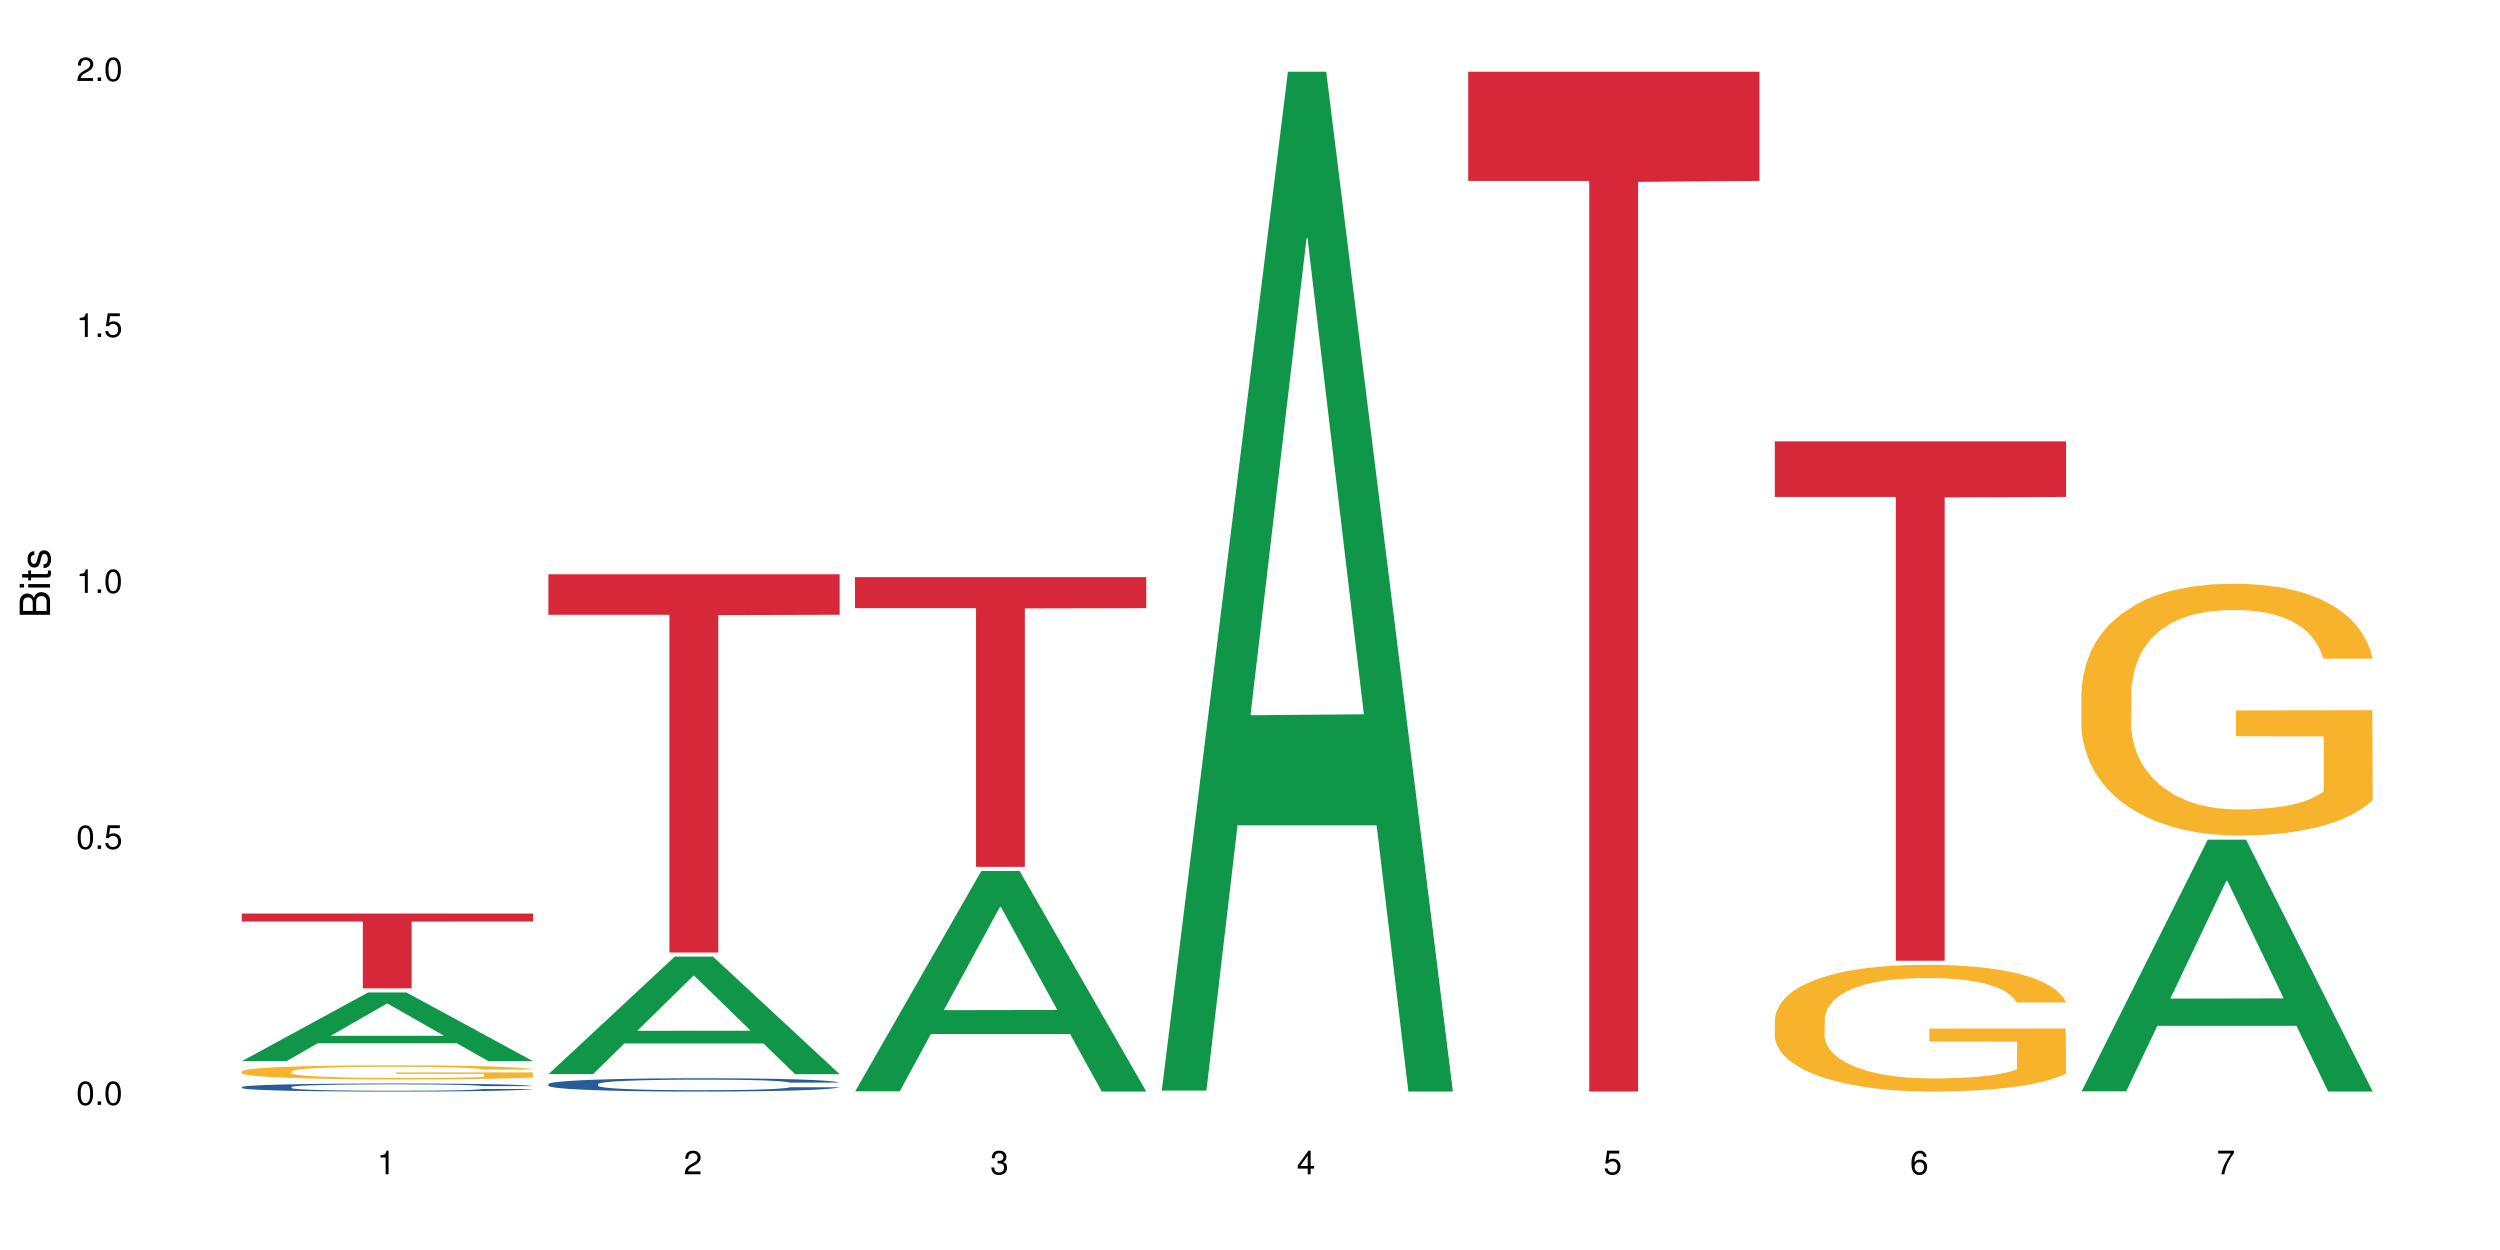 <?xml version="1.0" encoding="UTF-8"?>
<svg xmlns="http://www.w3.org/2000/svg" xmlns:xlink="http://www.w3.org/1999/xlink" width="720pt" height="360pt" viewBox="0 0 720 360" version="1.1">
<defs>
<g>
<symbol overflow="visible" id="glyph0-0">
<path style="stroke:none;" d=""/>
</symbol>
<symbol overflow="visible" id="glyph0-1">
<path style="stroke:none;" d="M 2.641 -6.797 C 2 -6.797 1.422 -6.531 1.078 -6.047 C 0.641 -5.453 0.406 -4.547 0.406 -3.297 C 0.406 -1 1.188 0.219 2.641 0.219 C 4.078 0.219 4.859 -1 4.859 -3.234 C 4.859 -4.562 4.656 -5.438 4.203 -6.047 C 3.844 -6.531 3.281 -6.797 2.641 -6.797 Z M 2.641 -6.047 C 3.547 -6.047 4 -5.125 4 -3.312 C 4 -1.375 3.562 -0.484 2.625 -0.484 C 1.734 -0.484 1.281 -1.422 1.281 -3.281 C 1.281 -5.141 1.734 -6.047 2.641 -6.047 Z M 2.641 -6.047 "/>
</symbol>
<symbol overflow="visible" id="glyph0-2">
<path style="stroke:none;" d="M 1.828 -1 L 0.828 -1 L 0.828 0 L 1.828 0 Z M 1.828 -1 "/>
</symbol>
<symbol overflow="visible" id="glyph0-3">
<path style="stroke:none;" d="M 4.562 -6.797 L 1.062 -6.797 L 0.547 -3.094 L 1.328 -3.094 C 1.719 -3.562 2.047 -3.734 2.578 -3.734 C 3.484 -3.734 4.062 -3.109 4.062 -2.094 C 4.062 -1.125 3.484 -0.531 2.578 -0.531 C 1.828 -0.531 1.375 -0.906 1.188 -1.672 L 0.328 -1.672 C 0.453 -1.109 0.547 -0.844 0.75 -0.594 C 1.125 -0.078 1.828 0.219 2.594 0.219 C 3.969 0.219 4.922 -0.781 4.922 -2.219 C 4.922 -3.562 4.031 -4.484 2.719 -4.484 C 2.25 -4.484 1.859 -4.359 1.469 -4.062 L 1.734 -5.969 L 4.562 -5.969 Z M 4.562 -6.797 "/>
</symbol>
<symbol overflow="visible" id="glyph0-4">
<path style="stroke:none;" d="M 2.484 -4.844 L 2.484 0 L 3.328 0 L 3.328 -6.797 L 2.766 -6.797 C 2.469 -5.75 2.281 -5.609 0.984 -5.453 L 0.984 -4.844 Z M 2.484 -4.844 "/>
</symbol>
<symbol overflow="visible" id="glyph0-5">
<path style="stroke:none;" d="M 4.859 -0.828 L 1.281 -0.828 C 1.359 -1.391 1.672 -1.75 2.5 -2.234 L 3.469 -2.75 C 4.406 -3.266 4.906 -3.969 4.906 -4.812 C 4.906 -5.375 4.672 -5.906 4.266 -6.266 C 3.859 -6.625 3.375 -6.797 2.719 -6.797 C 1.859 -6.797 1.219 -6.5 0.844 -5.922 C 0.609 -5.562 0.5 -5.125 0.484 -4.438 L 1.328 -4.438 C 1.359 -4.906 1.406 -5.188 1.531 -5.406 C 1.75 -5.812 2.188 -6.062 2.703 -6.062 C 3.469 -6.062 4.031 -5.516 4.031 -4.781 C 4.031 -4.25 3.719 -3.797 3.125 -3.438 L 2.234 -2.938 C 0.812 -2.141 0.406 -1.5 0.328 0 L 4.859 0 Z M 4.859 -0.828 "/>
</symbol>
<symbol overflow="visible" id="glyph0-6">
<path style="stroke:none;" d="M 2.125 -3.125 L 2.578 -3.125 C 3.516 -3.125 3.984 -2.703 3.984 -1.891 C 3.984 -1.031 3.469 -0.531 2.578 -0.531 C 1.656 -0.531 1.203 -0.984 1.156 -1.969 L 0.312 -1.969 C 0.344 -1.422 0.438 -1.078 0.609 -0.766 C 0.953 -0.109 1.625 0.219 2.547 0.219 C 3.953 0.219 4.859 -0.609 4.859 -1.906 C 4.859 -2.766 4.516 -3.25 3.703 -3.516 C 4.344 -3.766 4.656 -4.25 4.656 -4.938 C 4.656 -6.109 3.875 -6.797 2.578 -6.797 C 1.203 -6.797 0.484 -6.047 0.453 -4.609 L 1.297 -4.609 C 1.312 -5.016 1.344 -5.25 1.453 -5.453 C 1.641 -5.828 2.062 -6.062 2.594 -6.062 C 3.344 -6.062 3.797 -5.625 3.797 -4.906 C 3.797 -4.422 3.609 -4.141 3.25 -3.984 C 3.016 -3.891 2.719 -3.844 2.125 -3.844 Z M 2.125 -3.125 "/>
</symbol>
<symbol overflow="visible" id="glyph0-7">
<path style="stroke:none;" d="M 3.141 -1.625 L 3.141 0 L 3.984 0 L 3.984 -1.625 L 4.984 -1.625 L 4.984 -2.391 L 3.984 -2.391 L 3.984 -6.797 L 3.359 -6.797 L 0.266 -2.516 L 0.266 -1.625 Z M 3.141 -2.391 L 1 -2.391 L 3.141 -5.359 Z M 3.141 -2.391 "/>
</symbol>
<symbol overflow="visible" id="glyph0-8">
<path style="stroke:none;" d="M 4.781 -5.031 C 4.609 -6.141 3.891 -6.797 2.844 -6.797 C 2.094 -6.797 1.422 -6.438 1.031 -5.828 C 0.609 -5.172 0.406 -4.344 0.406 -3.094 C 0.406 -1.953 0.578 -1.234 0.984 -0.625 C 1.359 -0.078 1.953 0.219 2.703 0.219 C 3.984 0.219 4.922 -0.734 4.922 -2.078 C 4.922 -3.344 4.062 -4.234 2.844 -4.234 C 2.172 -4.234 1.641 -3.969 1.281 -3.469 C 1.281 -5.125 1.828 -6.047 2.797 -6.047 C 3.391 -6.047 3.797 -5.672 3.938 -5.031 Z M 2.734 -3.484 C 3.547 -3.484 4.062 -2.922 4.062 -2 C 4.062 -1.156 3.484 -0.531 2.703 -0.531 C 1.922 -0.531 1.328 -1.188 1.328 -2.047 C 1.328 -2.891 1.906 -3.484 2.734 -3.484 Z M 2.734 -3.484 "/>
</symbol>
<symbol overflow="visible" id="glyph0-9">
<path style="stroke:none;" d="M 4.984 -6.797 L 0.438 -6.797 L 0.438 -5.969 L 4.109 -5.969 C 2.5 -3.656 1.828 -2.234 1.328 0 L 2.219 0 C 2.594 -2.172 3.453 -4.047 4.984 -6.094 Z M 4.984 -6.797 "/>
</symbol>
<symbol overflow="visible" id="glyph1-0">
<path style="stroke:none;" d=""/>
</symbol>
<symbol overflow="visible" id="glyph1-1">
<path style="stroke:none;" d="M 0 -0.953 L 0 -4.891 C 0 -5.719 -0.234 -6.344 -0.734 -6.797 C -1.188 -7.234 -1.812 -7.469 -2.5 -7.469 C -3.547 -7.469 -4.188 -7 -4.625 -5.875 C -4.984 -6.672 -5.641 -7.094 -6.531 -7.094 C -7.156 -7.094 -7.734 -6.859 -8.141 -6.391 C -8.562 -5.938 -8.75 -5.344 -8.75 -4.5 L -8.75 -0.953 Z M -4.984 -2.062 L -7.766 -2.062 L -7.766 -4.219 C -7.766 -4.844 -7.688 -5.203 -7.453 -5.5 C -7.219 -5.812 -6.859 -5.969 -6.375 -5.969 C -5.906 -5.969 -5.531 -5.812 -5.297 -5.5 C -5.062 -5.203 -4.984 -4.844 -4.984 -4.219 Z M -0.984 -2.062 L -4 -2.062 L -4 -4.781 C -4 -5.328 -3.859 -5.688 -3.578 -5.953 C -3.297 -6.219 -2.922 -6.359 -2.484 -6.359 C -2.062 -6.359 -1.688 -6.219 -1.406 -5.953 C -1.109 -5.688 -0.984 -5.328 -0.984 -4.781 Z M -0.984 -2.062 "/>
</symbol>
<symbol overflow="visible" id="glyph1-2">
<path style="stroke:none;" d="M -6.281 -1.797 L -6.281 -0.797 L 0 -0.797 L 0 -1.797 Z M -8.75 -1.797 L -8.75 -0.797 L -7.484 -0.797 L -7.484 -1.797 Z M -8.75 -1.797 "/>
</symbol>
<symbol overflow="visible" id="glyph1-3">
<path style="stroke:none;" d="M -6.281 -3.047 L -6.281 -2.016 L -8.016 -2.016 L -8.016 -1.016 L -6.281 -1.016 L -6.281 -0.172 L -5.469 -0.172 L -5.469 -1.016 L -0.719 -1.016 C -0.078 -1.016 0.281 -1.453 0.281 -2.234 C 0.281 -2.469 0.25 -2.719 0.188 -3.047 L -0.641 -3.047 C -0.609 -2.922 -0.594 -2.766 -0.594 -2.562 C -0.594 -2.141 -0.719 -2.016 -1.156 -2.016 L -5.469 -2.016 L -5.469 -3.047 Z M -6.281 -3.047 "/>
</symbol>
<symbol overflow="visible" id="glyph1-4">
<path style="stroke:none;" d="M -4.531 -5.25 C -5.766 -5.25 -6.469 -4.422 -6.469 -2.969 C -6.469 -1.516 -5.719 -0.562 -4.547 -0.562 C -3.562 -0.562 -3.094 -1.062 -2.734 -2.562 L -2.516 -3.484 C -2.344 -4.188 -2.094 -4.469 -1.625 -4.469 C -1.047 -4.469 -0.641 -3.875 -0.641 -3 C -0.641 -2.453 -0.797 -2 -1.062 -1.75 C -1.25 -1.594 -1.422 -1.531 -1.875 -1.469 L -1.875 -0.406 C -0.422 -0.453 0.281 -1.266 0.281 -2.922 C 0.281 -4.5 -0.5 -5.516 -1.719 -5.516 C -2.656 -5.516 -3.172 -4.984 -3.469 -3.734 L -3.703 -2.766 C -3.891 -1.953 -4.156 -1.609 -4.594 -1.609 C -5.172 -1.609 -5.547 -2.125 -5.547 -2.938 C -5.547 -3.75 -5.203 -4.172 -4.531 -4.203 Z M -4.531 -5.25 "/>
</symbol>
</g>
</defs>
<g id="surface9672">
<rect x="0" y="0" width="720" height="360" style="fill:rgb(100%,100%,100%);fill-opacity:1;stroke:none;"/>
<path style=" stroke:none;fill-rule:nonzero;fill:rgb(6.275%,58.824%,28.235%);fill-opacity:1;" d="M 69.629 305.609 L 69.719 305.59 L 106.016 285.824 L 117.039 285.824 L 153.516 305.629 L 140.703 305.629 L 131.559 300.457 L 91.496 300.457 L 82.535 305.609 L 69.629 305.609 L 95.352 298.32 L 127.887 298.301 L 111.664 289.059 L 111.484 289.043 L 111.305 289.098 L 95.262 298.301 L 95.352 298.32 Z M 69.629 305.609 "/>
<path style=" stroke:none;fill-rule:nonzero;fill:rgb(14.51%,36.078%,60%);fill-opacity:1;" d="M 69.629 313.062 L 69.73 313.059 L 69.73 313.008 L 70.039 312.93 L 70.754 312.828 L 71.473 312.758 L 73.312 312.633 L 75.871 312.512 L 78.531 312.418 L 80.473 312.363 L 82.211 312.32 L 86.203 312.242 L 88.762 312.203 L 91.523 312.164 L 94.898 312.129 L 97.352 312.109 L 102.879 312.074 L 106.969 312.059 L 110.141 312.055 L 116.996 312.055 L 121.086 312.062 L 124.055 312.07 L 127.328 312.09 L 130.09 312.109 L 134.898 312.156 L 139.195 312.215 L 141.141 312.246 L 144.207 312.312 L 146.562 312.379 L 148.199 312.434 L 150.039 312.512 L 151.676 312.605 L 152.902 312.715 L 153.516 312.805 L 139.195 312.805 L 138.48 312.719 L 137.66 312.656 L 136.125 312.566 L 134.59 312.508 L 132.441 312.445 L 130.5 312.406 L 127.84 312.363 L 125.488 312.34 L 123.031 312.32 L 120.68 312.309 L 116.176 312.293 L 110.961 312.293 L 109.016 312.297 L 105.027 312.316 L 102.879 312.332 L 99.809 312.359 L 97.66 312.387 L 95.102 312.43 L 93.363 312.465 L 91.215 312.52 L 89.68 312.57 L 87.941 312.641 L 86.918 312.691 L 85.996 312.754 L 85.18 312.82 L 84.566 312.895 L 84.156 312.973 L 83.953 313.051 L 83.953 313.379 L 84.156 313.457 L 84.668 313.543 L 85.996 313.672 L 87.941 313.785 L 90.191 313.875 L 92.34 313.938 L 93.566 313.969 L 95.203 314.004 L 97.762 314.043 L 101.445 314.086 L 103.594 314.105 L 106.867 314.121 L 110.242 314.129 L 114.746 314.129 L 118.734 314.121 L 121.395 314.109 L 124.156 314.094 L 127.941 314.059 L 130.293 314.023 L 132.34 313.984 L 133.875 313.941 L 134.898 313.91 L 136.434 313.844 L 137.66 313.77 L 138.582 313.695 L 139.195 313.625 L 153.516 313.625 L 152.902 313.711 L 151.984 313.793 L 151.062 313.855 L 149.629 313.93 L 147.992 313.992 L 145.641 314.066 L 143.695 314.117 L 141.141 314.168 L 138.785 314.211 L 136.227 314.246 L 132.441 314.289 L 129.988 314.309 L 127.328 314.328 L 124.156 314.344 L 120.168 314.359 L 115.871 314.367 L 111.879 314.371 L 107.582 314.367 L 104.414 314.359 L 100.219 314.34 L 95 314.301 L 91.215 314.262 L 88.25 314.219 L 85.691 314.18 L 82.828 314.121 L 79.145 314.027 L 76.895 313.957 L 75.359 313.895 L 73.621 313.812 L 72.391 313.738 L 70.961 313.621 L 69.938 313.469 L 69.629 313.355 Z M 69.629 313.062 "/>
<path style=" stroke:none;fill-rule:nonzero;fill:rgb(96.863%,70.196%,16.863%);fill-opacity:1;" d="M 69.629 308.551 L 69.73 308.547 L 69.73 308.473 L 70.141 308.305 L 71.164 308.074 L 72.492 307.883 L 73.926 307.734 L 74.848 307.656 L 76.383 307.547 L 77.711 307.465 L 81.086 307.297 L 85.383 307.141 L 87.738 307.074 L 90.398 307.012 L 94.184 306.941 L 95.922 306.914 L 101.242 306.855 L 107.277 306.82 L 113.926 306.809 L 116.996 306.812 L 121.191 306.824 L 126.918 306.867 L 130.191 306.902 L 132.75 306.941 L 135.41 306.988 L 138.684 307.062 L 141.754 307.152 L 144.207 307.242 L 146.664 307.352 L 148.711 307.473 L 150.449 307.602 L 151.984 307.758 L 152.902 307.887 L 153.516 308.02 L 139.297 308.02 L 138.48 307.887 L 137.559 307.789 L 136.023 307.664 L 134.488 307.574 L 132.953 307.504 L 130.09 307.41 L 127.637 307.348 L 124.566 307.297 L 121.598 307.266 L 118.223 307.242 L 116.176 307.234 L 110.754 307.234 L 105.844 307.262 L 102.98 307.289 L 100.934 307.32 L 98.07 307.375 L 96.332 307.422 L 95.309 307.449 L 92.238 307.566 L 90.191 307.668 L 89.066 307.738 L 87.633 307.852 L 86.613 307.949 L 85.484 308.098 L 84.871 308.211 L 84.055 308.465 L 83.953 309.133 L 84.258 309.273 L 84.871 309.426 L 85.691 309.559 L 86.918 309.699 L 88.145 309.809 L 90.293 309.953 L 92.137 310.051 L 93.566 310.113 L 96.332 310.211 L 97.457 310.246 L 100.117 310.312 L 102.879 310.363 L 106.254 310.41 L 108.812 310.43 L 112.902 310.449 L 118.121 310.449 L 124.258 310.43 L 128.145 310.398 L 130.805 310.367 L 132.547 310.344 L 134.695 310.301 L 136.227 310.266 L 137.66 310.223 L 139.398 310.16 L 139.398 309.273 L 114.133 309.27 L 114.133 308.852 L 153.414 308.852 L 153.516 310.301 L 151.367 310.402 L 148.711 310.5 L 146.152 310.574 L 143.492 310.637 L 139.707 310.707 L 136.637 310.75 L 131.93 310.805 L 127.637 310.836 L 123.133 310.859 L 119.145 310.871 L 114.438 310.875 L 110.242 310.867 L 105.742 310.844 L 102.16 310.812 L 98.887 310.777 L 95.613 310.73 L 91.523 310.652 L 88.863 310.586 L 86.102 310.508 L 83.336 310.418 L 80.883 310.316 L 79.246 310.238 L 77.609 310.148 L 75.871 310.039 L 74.234 309.91 L 73.004 309.797 L 71.879 309.668 L 71.062 309.543 L 70.242 309.379 L 69.832 309.242 L 69.629 309.129 Z M 69.629 308.551 "/>
<path style=" stroke:none;fill-rule:nonzero;fill:rgb(83.922%,15.686%,22.353%);fill-opacity:1;" d="M 69.629 263.094 L 153.516 263.094 L 153.516 265.398 L 118.555 265.418 L 118.555 284.645 L 104.488 284.645 L 104.488 265.441 L 104.285 265.398 L 69.629 265.398 Z M 69.629 263.094 "/>
<path style=" stroke:none;fill-rule:nonzero;fill:rgb(6.275%,58.824%,28.235%);fill-opacity:1;" d="M 157.934 309.332 L 158.023 309.301 L 194.32 275.508 L 205.344 275.508 L 241.82 309.367 L 229.004 309.367 L 219.863 300.527 L 179.801 300.527 L 170.84 309.332 L 157.934 309.332 L 183.656 296.871 L 216.188 296.84 L 199.965 281.039 L 199.785 281.008 L 199.609 281.102 L 183.566 296.84 L 183.656 296.871 Z M 157.934 309.332 "/>
<path style=" stroke:none;fill-rule:nonzero;fill:rgb(14.51%,36.078%,60%);fill-opacity:1;" d="M 157.934 312.211 L 158.035 312.207 L 158.035 312.121 L 158.344 311.988 L 159.059 311.82 L 159.773 311.707 L 161.617 311.5 L 164.172 311.301 L 166.832 311.145 L 168.777 311.055 L 170.516 310.984 L 174.504 310.855 L 177.062 310.789 L 179.824 310.73 L 183.203 310.672 L 185.656 310.637 L 191.18 310.578 L 195.273 310.555 L 198.445 310.547 L 205.297 310.547 L 209.391 310.559 L 212.359 310.578 L 215.633 310.605 L 218.395 310.637 L 223.203 310.711 L 227.5 310.812 L 229.441 310.867 L 232.512 310.977 L 234.863 311.078 L 236.5 311.172 L 238.344 311.301 L 239.98 311.457 L 241.207 311.637 L 241.82 311.785 L 227.5 311.785 L 226.781 311.648 L 225.965 311.539 L 224.43 311.395 L 222.895 311.293 L 220.746 311.191 L 218.801 311.125 L 216.145 311.059 L 213.789 311.016 L 211.336 310.984 L 208.98 310.965 L 204.48 310.945 L 199.262 310.945 L 197.32 310.949 L 193.328 310.98 L 191.18 311.004 L 188.113 311.051 L 185.965 311.098 L 183.406 311.168 L 181.668 311.227 L 179.52 311.316 L 177.984 311.398 L 176.246 311.512 L 175.223 311.602 L 174.301 311.699 L 173.484 311.812 L 172.867 311.938 L 172.461 312.066 L 172.254 312.191 L 172.254 312.734 L 172.461 312.859 L 172.973 313.008 L 174.301 313.219 L 176.246 313.406 L 178.496 313.551 L 180.645 313.656 L 181.871 313.707 L 183.508 313.762 L 186.066 313.832 L 189.75 313.902 L 191.898 313.93 L 195.172 313.957 L 198.547 313.973 L 203.047 313.973 L 207.039 313.957 L 209.699 313.941 L 212.461 313.914 L 216.246 313.852 L 218.598 313.797 L 220.645 313.73 L 222.18 313.664 L 223.203 313.609 L 224.734 313.5 L 225.965 313.383 L 226.883 313.258 L 227.5 313.141 L 241.82 313.141 L 241.207 313.281 L 240.285 313.414 L 239.367 313.516 L 237.934 313.641 L 236.297 313.75 L 233.945 313.871 L 232 313.949 L 229.441 314.039 L 227.09 314.105 L 224.531 314.164 L 220.746 314.234 L 218.293 314.27 L 215.633 314.301 L 212.461 314.328 L 208.469 314.352 L 204.172 314.367 L 200.184 314.371 L 195.887 314.363 L 192.715 314.352 L 188.52 314.316 L 183.305 314.254 L 179.52 314.188 L 176.551 314.121 L 173.992 314.051 L 171.129 313.957 L 167.445 313.805 L 165.195 313.684 L 163.66 313.586 L 161.922 313.449 L 160.695 313.328 L 159.262 313.133 L 158.238 312.883 L 157.934 312.691 Z M 157.934 312.211 "/>
<path style=" stroke:none;fill-rule:nonzero;fill:rgb(83.922%,15.686%,22.353%);fill-opacity:1;" d="M 157.934 165.391 L 241.82 165.391 L 241.82 177.055 L 206.859 177.156 L 206.859 274.328 L 192.793 274.328 L 192.793 177.258 L 192.59 177.055 L 157.934 177.055 Z M 157.934 165.391 "/>
<path style=" stroke:none;fill-rule:nonzero;fill:rgb(6.275%,58.824%,28.235%);fill-opacity:1;" d="M 246.234 314.312 L 246.324 314.25 L 282.625 250.836 L 293.648 250.836 L 330.125 314.371 L 317.309 314.371 L 308.168 297.785 L 268.105 297.785 L 259.141 314.312 L 246.234 314.312 L 271.957 290.926 L 304.492 290.867 L 288.27 261.215 L 288.09 261.156 L 287.91 261.336 L 271.867 290.867 L 271.957 290.926 Z M 246.234 314.312 "/>
<path style=" stroke:none;fill-rule:nonzero;fill:rgb(83.922%,15.686%,22.353%);fill-opacity:1;" d="M 246.234 166.211 L 330.125 166.211 L 330.125 175.141 L 295.16 175.223 L 295.16 249.656 L 281.098 249.656 L 281.098 175.301 L 280.891 175.141 L 246.234 175.141 Z M 246.234 166.211 "/>
<path style=" stroke:none;fill-rule:nonzero;fill:rgb(6.275%,58.824%,28.235%);fill-opacity:1;" d="M 334.539 314.094 L 334.629 313.82 L 370.926 20.664 L 381.949 20.664 L 418.426 314.371 L 405.609 314.371 L 396.469 237.703 L 356.406 237.703 L 347.445 314.094 L 334.539 314.094 L 360.262 205.988 L 392.793 205.711 L 376.574 68.648 L 376.395 68.375 L 376.215 69.199 L 360.172 205.711 L 360.262 205.988 Z M 334.539 314.094 "/>
<path style=" stroke:none;fill-rule:nonzero;fill:rgb(83.922%,15.686%,22.353%);fill-opacity:1;" d="M 422.844 20.664 L 506.73 20.664 L 506.73 52.102 L 471.77 52.379 L 471.77 314.371 L 457.703 314.371 L 457.703 52.652 L 457.5 52.102 L 422.844 52.102 Z M 422.844 20.664 "/>
<path style=" stroke:none;fill-rule:nonzero;fill:rgb(96.863%,70.196%,16.863%);fill-opacity:1;" d="M 511.145 293.5 L 511.246 293.465 L 511.246 292.797 L 511.656 291.297 L 512.68 289.23 L 514.012 287.531 L 515.441 286.195 L 516.363 285.496 L 517.898 284.496 L 519.227 283.762 L 522.605 282.262 L 526.898 280.863 L 529.254 280.262 L 531.914 279.695 L 535.699 279.062 L 537.438 278.828 L 542.758 278.297 L 548.793 277.961 L 555.441 277.863 L 558.512 277.895 L 562.707 278.027 L 568.434 278.395 L 571.707 278.727 L 574.266 279.062 L 576.926 279.496 L 580.199 280.16 L 583.27 280.961 L 585.723 281.762 L 588.18 282.762 L 590.227 283.828 L 591.965 284.996 L 593.5 286.398 L 594.422 287.562 L 595.035 288.73 L 580.812 288.73 L 579.996 287.562 L 579.074 286.664 L 577.539 285.562 L 576.004 284.762 L 574.473 284.129 L 571.605 283.262 L 569.152 282.73 L 566.082 282.262 L 563.117 281.961 L 559.738 281.762 L 557.691 281.695 L 552.27 281.695 L 547.359 281.93 L 544.496 282.195 L 542.449 282.461 L 539.586 282.961 L 537.848 283.363 L 536.824 283.629 L 533.754 284.664 L 531.707 285.598 L 530.582 286.23 L 529.152 287.23 L 528.129 288.129 L 527.004 289.465 L 526.391 290.465 L 525.57 292.73 L 525.469 298.734 L 525.773 300 L 526.391 301.367 L 527.207 302.566 L 528.434 303.836 L 529.664 304.801 L 531.812 306.102 L 533.652 306.969 L 535.086 307.535 L 537.848 308.438 L 538.973 308.734 L 541.633 309.336 L 544.395 309.805 L 547.77 310.203 L 550.328 310.402 L 554.418 310.57 L 559.637 310.57 L 565.773 310.371 L 569.664 310.102 L 572.324 309.836 L 574.062 309.602 L 576.211 309.234 L 577.746 308.902 L 579.176 308.535 L 580.914 307.969 L 580.914 300 L 555.648 299.969 L 555.648 296.234 L 594.93 296.199 L 595.035 309.234 L 592.887 310.137 L 590.227 311.004 L 587.668 311.672 L 585.008 312.238 L 581.223 312.871 L 578.152 313.27 L 573.449 313.738 L 569.152 314.039 L 564.648 314.238 L 560.66 314.336 L 555.953 314.371 L 551.762 314.305 L 547.258 314.105 L 543.68 313.836 L 540.402 313.504 L 537.129 313.07 L 533.039 312.371 L 530.379 311.805 L 527.617 311.102 L 524.855 310.27 L 522.398 309.371 L 520.762 308.668 L 519.125 307.867 L 517.387 306.867 L 515.75 305.734 L 514.523 304.703 L 513.395 303.535 L 512.578 302.434 L 511.758 300.934 L 511.352 299.734 L 511.145 298.699 Z M 511.145 293.5 "/>
<path style=" stroke:none;fill-rule:nonzero;fill:rgb(83.922%,15.686%,22.353%);fill-opacity:1;" d="M 511.145 127.105 L 595.035 127.105 L 595.035 143.117 L 560.07 143.258 L 560.07 276.684 L 546.004 276.684 L 546.004 143.398 L 545.801 143.117 L 511.145 143.117 Z M 511.145 127.105 "/>
<path style=" stroke:none;fill-rule:nonzero;fill:rgb(6.275%,58.824%,28.235%);fill-opacity:1;" d="M 599.449 314.301 L 599.539 314.234 L 635.836 241.828 L 646.859 241.828 L 683.336 314.371 L 670.52 314.371 L 661.379 295.434 L 621.316 295.434 L 612.355 314.301 L 599.449 314.301 L 625.172 287.602 L 657.703 287.535 L 641.484 253.68 L 641.305 253.613 L 641.125 253.816 L 625.082 287.535 L 625.172 287.602 Z M 599.449 314.301 "/>
<path style=" stroke:none;fill-rule:nonzero;fill:rgb(96.863%,70.196%,16.863%);fill-opacity:1;" d="M 599.449 199.176 L 599.551 199.109 L 599.551 197.785 L 599.961 194.805 L 600.984 190.699 L 602.312 187.32 L 603.746 184.668 L 604.668 183.277 L 606.199 181.289 L 607.531 179.832 L 610.906 176.852 L 615.203 174.07 L 617.555 172.875 L 620.215 171.75 L 624 170.492 L 625.742 170.027 L 631.059 168.969 L 637.098 168.305 L 643.746 168.105 L 646.816 168.172 L 651.008 168.438 L 656.738 169.168 L 660.012 169.828 L 662.57 170.492 L 665.23 171.352 L 668.504 172.68 L 671.57 174.27 L 674.027 175.859 L 676.484 177.844 L 678.527 179.965 L 680.27 182.285 L 681.801 185.066 L 682.723 187.387 L 683.336 189.703 L 669.117 189.703 L 668.297 187.387 L 667.379 185.598 L 665.844 183.41 L 664.309 181.82 L 662.773 180.562 L 659.91 178.84 L 657.453 177.777 L 654.387 176.852 L 651.418 176.254 L 648.043 175.859 L 645.996 175.727 L 640.574 175.727 L 635.664 176.188 L 632.801 176.719 L 630.754 177.25 L 627.891 178.242 L 626.148 179.039 L 625.125 179.566 L 622.059 181.621 L 620.012 183.477 L 618.887 184.734 L 617.453 186.723 L 616.43 188.512 L 615.305 191.16 L 614.691 193.148 L 613.875 197.652 L 613.77 209.578 L 614.078 212.094 L 614.691 214.812 L 615.512 217.195 L 616.738 219.715 L 617.965 221.637 L 620.113 224.219 L 621.957 225.941 L 623.387 227.066 L 626.148 228.855 L 627.273 229.453 L 629.934 230.645 L 632.695 231.574 L 636.074 232.367 L 638.629 232.766 L 642.723 233.098 L 647.941 233.098 L 654.078 232.699 L 657.965 232.168 L 660.625 231.641 L 662.363 231.176 L 664.512 230.445 L 666.047 229.785 L 667.48 229.055 L 669.219 227.93 L 669.219 212.094 L 643.949 212.031 L 643.949 204.609 L 683.234 204.543 L 683.336 230.445 L 681.188 232.234 L 678.527 233.957 L 675.973 235.281 L 673.312 236.41 L 669.527 237.668 L 666.457 238.461 L 661.75 239.391 L 657.453 239.988 L 652.953 240.383 L 648.965 240.582 L 644.258 240.648 L 640.062 240.516 L 635.562 240.117 L 631.98 239.59 L 628.707 238.926 L 625.434 238.066 L 621.34 236.676 L 618.684 235.547 L 615.918 234.156 L 613.156 232.5 L 610.703 230.711 L 609.066 229.32 L 607.43 227.73 L 605.688 225.742 L 604.051 223.492 L 602.824 221.438 L 601.699 219.117 L 600.883 216.934 L 600.062 213.949 L 599.652 211.566 L 599.449 209.512 Z M 599.449 199.176 "/>
<g style="fill:rgb(0%,0%,0%);fill-opacity:1;">
  <use xlink:href="#glyph0-1" x="21.957" y="318.198"/>
  <use xlink:href="#glyph0-2" x="27.291" y="318.198"/>
  <use xlink:href="#glyph0-1" x="29.958" y="318.198"/>
</g>
<g style="fill:rgb(0%,0%,0%);fill-opacity:1;">
  <use xlink:href="#glyph0-1" x="21.957" y="244.476"/>
  <use xlink:href="#glyph0-2" x="27.291" y="244.476"/>
  <use xlink:href="#glyph0-3" x="29.958" y="244.476"/>
</g>
<g style="fill:rgb(0%,0%,0%);fill-opacity:1;">
  <use xlink:href="#glyph0-4" x="21.957" y="170.753"/>
  <use xlink:href="#glyph0-2" x="27.291" y="170.753"/>
  <use xlink:href="#glyph0-1" x="29.958" y="170.753"/>
</g>
<g style="fill:rgb(0%,0%,0%);fill-opacity:1;">
  <use xlink:href="#glyph0-4" x="21.957" y="97.034"/>
  <use xlink:href="#glyph0-2" x="27.291" y="97.034"/>
  <use xlink:href="#glyph0-3" x="29.958" y="97.034"/>
</g>
<g style="fill:rgb(0%,0%,0%);fill-opacity:1;">
  <use xlink:href="#glyph0-5" x="21.957" y="23.312"/>
  <use xlink:href="#glyph0-2" x="27.291" y="23.312"/>
  <use xlink:href="#glyph0-1" x="29.958" y="23.312"/>
</g>
<g style="fill:rgb(0%,0%,0%);fill-opacity:1;">
  <use xlink:href="#glyph0-4" x="108.574" y="338.19"/>
</g>
<g style="fill:rgb(0%,0%,0%);fill-opacity:1;">
  <use xlink:href="#glyph0-5" x="196.875" y="338.19"/>
</g>
<g style="fill:rgb(0%,0%,0%);fill-opacity:1;">
  <use xlink:href="#glyph0-6" x="285.18" y="338.19"/>
</g>
<g style="fill:rgb(0%,0%,0%);fill-opacity:1;">
  <use xlink:href="#glyph0-7" x="373.484" y="338.19"/>
</g>
<g style="fill:rgb(0%,0%,0%);fill-opacity:1;">
  <use xlink:href="#glyph0-3" x="461.785" y="338.19"/>
</g>
<g style="fill:rgb(0%,0%,0%);fill-opacity:1;">
  <use xlink:href="#glyph0-8" x="550.09" y="338.19"/>
</g>
<g style="fill:rgb(0%,0%,0%);fill-opacity:1;">
  <use xlink:href="#glyph0-9" x="638.395" y="338.19"/>
</g>
<g style="fill:rgb(0%,0%,0%);fill-opacity:1;">
  <use xlink:href="#glyph1-1" x="14.412" y="178.016"/>
  <use xlink:href="#glyph1-2" x="14.412" y="170.012"/>
  <use xlink:href="#glyph1-3" x="14.412" y="167.348"/>
  <use xlink:href="#glyph1-4" x="14.412" y="164.012"/>
</g>
</g>
</svg>
